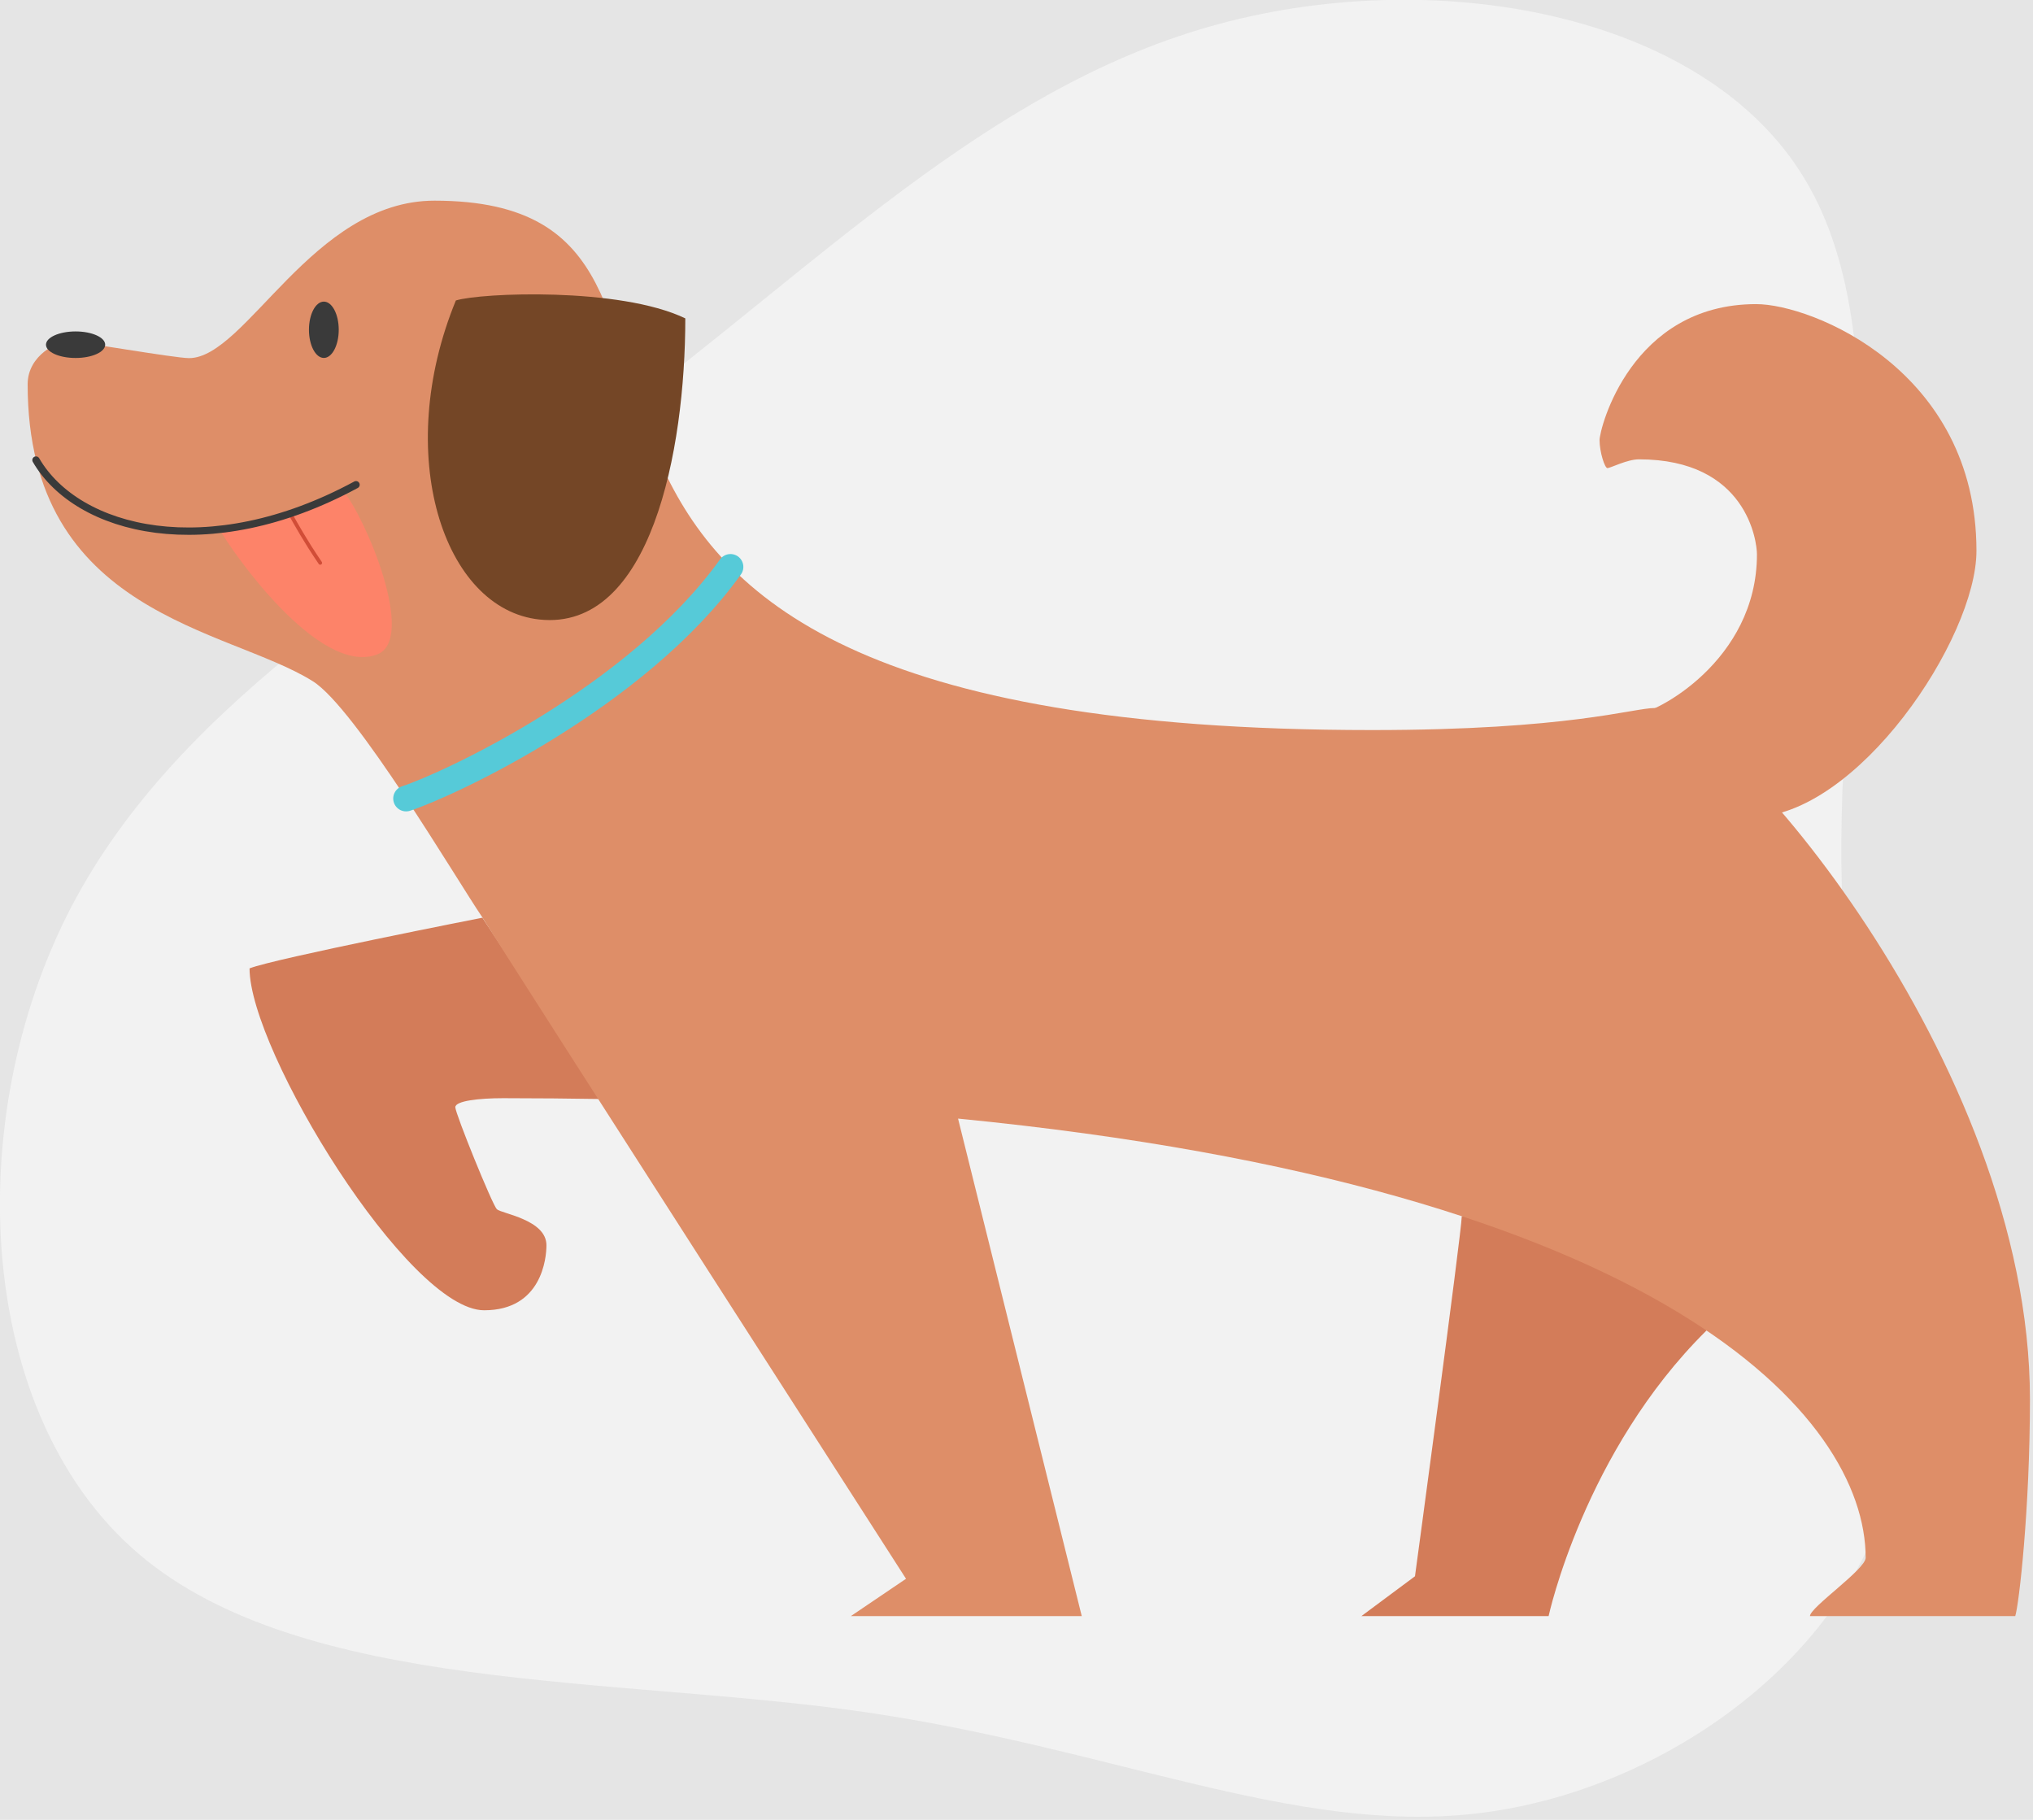 <svg viewBox="0 0 553 495" fill="none" xmlns="http://www.w3.org/2000/svg">
<rect width="553" height="495" fill="#E5E5E5"/>
<g id="doggie">
<g clip-path="url(#clip0)">
<path id="bg" d="M490.92 48.71C518.61 94.55 499.13 173.78 500.99 240.94C502.85 308.1 526 363.09 513 408C500 452.91 450.74 487.75 401.19 493.32C351.64 498.89 302.1 475.32 234.79 465.63C167.48 455.94 82.31 460.63 37.79 422.71C-6.73 384.79 -10.65 304.53 19.29 246.9C49.23 189.27 113.08 154 167.8 113C222.52 72 268.35 24.73 328.5 7.38C388.65 -9.97 463.36 2.74 490.92 48.71Z" fill="#F2F2F2"/>
<g id="body">
<path id="Vector" d="M397.62 330.82C397.53 335.45 384.89 428.75 384.89 428.75L370.32 439.58H421.24C421.24 439.58 430.92 394.79 464.18 361.91C466.08 356.91 437.53 334.72 437.53 334.72L397.62 330.82Z" fill="#D37C59"/>
<path id="Vector 2" d="M163.69 298.94C154.95 298.793 146.003 298.717 136.85 298.71C130.22 298.71 123.85 299.45 123.85 301.17C123.85 302.89 133.91 327.68 135.14 328.9C136.37 330.12 148.64 331.71 148.64 338.72C148.64 342.16 147.38 356.4 131.7 356.4C111.07 356.4 67.88 285.79 67.88 263.4C74.75 260.7 131.21 249.62 131.21 249.62" fill="#D37C59"/>
<path id="Vector 3" d="M260.6 304.26C452.6 323.09 507.48 385.48 507.48 423.72C507.48 426.86 492.33 437.21 492.33 439.58H548.17C549.17 436.58 552.17 410.58 552.17 380.58C552.17 288.35 468.1 192.58 450.17 192.58C444.17 192.58 426.77 198.58 373.17 198.58C96.08 198.58 220.09 54.58 118.17 54.58C85.05 54.58 66.88 97.41 51.42 97.41C47.49 97.41 20.98 92.75 18.52 92.75C16.06 92.75 7.52 96.43 7.52 104.53C7.52 167.38 61.94 170.77 85.09 185.3C96.71 192.59 124.09 239.06 131.24 249.58C141.15 265.58 246.45 429.43 246.45 429.43L231.45 439.58H294.25L260.6 304.26Z" fill="#DE8E68"/>
</g>
<path id="ear" d="M124 81.73C130.73 79.64 168.54 78.02 186.41 86.6C186.41 122.6 177.03 171.73 146.74 168.51C120.52 165.72 106.83 123.49 124 81.73Z" fill="#744626"/>
<path id="tongue" d="M59.73 144C62.73 149.49 86.65 184.13 102.61 178C113.32 173.88 99.61 141.16 93.44 133.62C89.58 135.68 70.58 142.93 59.73 144Z" fill="#FD8369"/>
<path id="Vector 4" d="M78.91 139.7C80.52 142.56 83.01 147.09 87.11 153.11" stroke="#D14D37" stroke-linecap="round" stroke-linejoin="round"/>
<path id="Vector 5" d="M9.79 125.14C21.03 144.54 56.63 153.61 96.84 131.85" stroke="#3A3A3A" stroke-width="2" stroke-miterlimit="10" stroke-linecap="round"/>
<path id="Vector 6" d="M20.56 97.37C25.006 97.37 28.61 95.754 28.61 93.76C28.61 91.766 25.006 90.15 20.56 90.15C16.114 90.15 12.51 91.766 12.51 93.76C12.51 95.754 16.114 97.37 20.56 97.37Z" fill="#3A3A3A"/>
<path id="Vector 7" d="M88.09 97.36C90.327 97.36 92.14 93.93 92.14 89.7C92.14 85.469 90.327 82.04 88.09 82.04C85.853 82.04 84.04 85.469 84.04 89.7C84.04 93.93 85.853 97.36 88.09 97.36Z" fill="#3A3A3A"/>
<path id="tail" d="M476.37 222.27C505.1 222.27 537.62 173.7 537.62 149.83C537.62 100.72 492.86 82.72 477.7 82.72C443.7 82.72 435.1 116.55 435.1 119.72C435.1 122.89 436.49 127.33 437.25 127.33C438.01 127.33 442.64 124.94 445.8 124.94C475.13 124.94 477.91 147.23 477.91 150.79C477.91 179.86 450.04 194.17 445.36 194.17C440.68 194.17 465.16 222.27 476.37 222.27Z" fill="#DE8E68"/>
<path id="Vector 8" d="M110.46 217.2C121.88 213.47 173.22 189.74 198.7 154.2" stroke="#56CAD8" stroke-width="7" stroke-miterlimit="10" stroke-linecap="round"/>
</g>
</g>
<defs>
<clipPath id="clip0">
<rect width="553" height="495" fill="white"/>
</clipPath>
</defs>
</svg>
